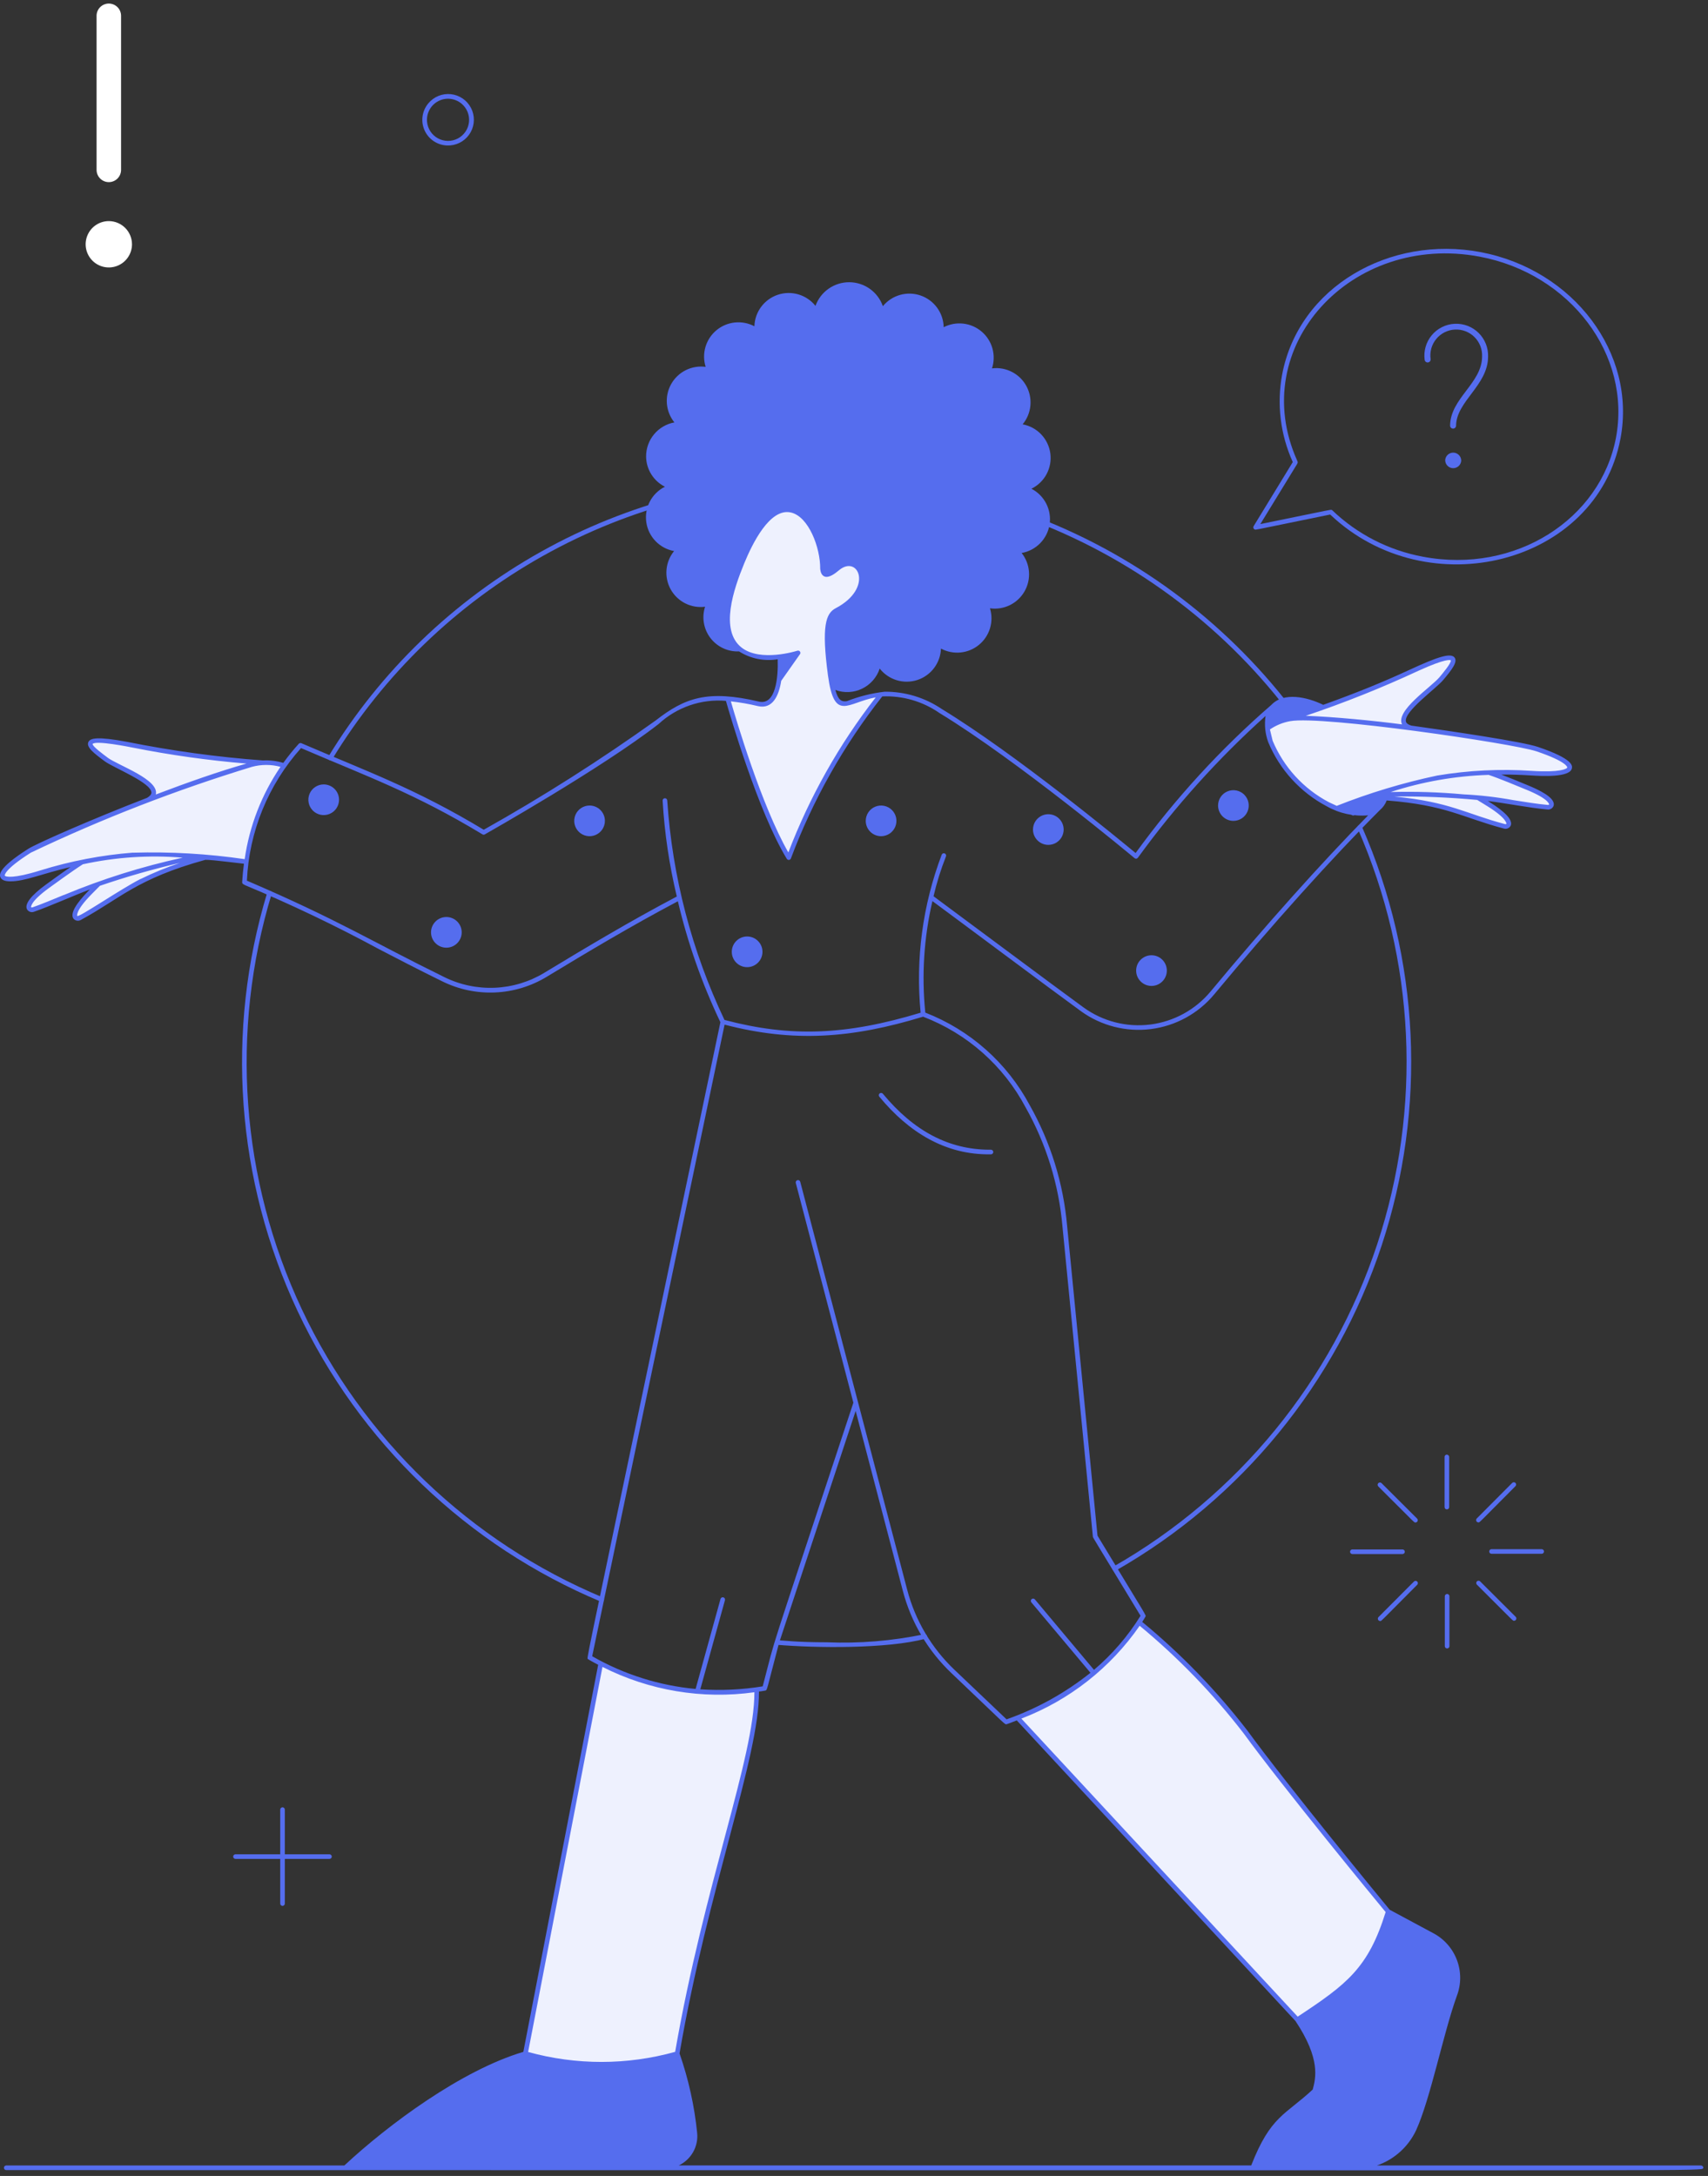 <svg width="292" height="372" viewBox="0 0 292 372" fill="none" xmlns="http://www.w3.org/2000/svg">
<rect x="0" y="0" width="292" height="372" fill="#333333" stroke="none"/>
<path d="M129.352 288.86C129.616 299.962 120.787 321.937 115.764 351.096C107.284 353.515 98.298 353.515 89.818 351.096L102.716 284.396C110.896 288.671 120.225 290.234 129.352 288.86Z" fill="#EEF1FE"/>
<path d="M237.321 326.806C234.361 336.458 230.877 339.309 221.782 345.281L173.926 293.667C182.403 290.551 189.685 284.847 194.739 277.362C201.477 282.897 207.572 289.172 212.909 296.07C220.219 306.091 237.321 326.806 237.321 326.806Z" fill="#EEF1FE"/>
<path d="M190.367 267.818C211.685 255.649 227.744 236.018 235.448 212.711C243.152 189.403 241.956 164.069 232.089 141.592C232.056 141.498 232.059 141.394 232.099 141.302C232.138 141.21 232.211 141.137 232.303 141.097C232.394 141.056 232.498 141.052 232.592 141.085C232.687 141.118 232.765 141.185 232.812 141.273C242.757 163.929 243.964 189.463 236.2 212.955C228.437 236.448 212.253 256.235 190.767 268.503C190.676 268.556 190.568 268.571 190.466 268.544C190.364 268.517 190.277 268.451 190.224 268.36C190.171 268.27 190.156 268.161 190.183 268.06C190.21 267.958 190.276 267.871 190.367 267.818Z" fill="#556DEE"/>
<path d="M230.986 139.189C222.9 122.252 210.197 107.943 194.338 97.907C178.48 87.871 160.109 82.516 141.342 82.46C124.369 82.403 107.668 86.73 92.858 95.02C78.047 103.311 65.628 115.285 56.803 129.784C56.747 129.873 56.658 129.936 56.556 129.959C56.454 129.983 56.347 129.965 56.258 129.909C56.169 129.854 56.106 129.765 56.082 129.663C56.059 129.561 56.077 129.454 56.132 129.365C65.029 114.752 77.548 102.683 92.477 94.328C107.406 85.972 124.24 81.613 141.348 81.672C160.265 81.729 178.782 87.127 194.767 97.244C210.752 107.361 223.556 121.786 231.704 138.858C231.726 138.905 231.738 138.956 231.74 139.008C231.742 139.06 231.734 139.112 231.716 139.161C231.698 139.209 231.67 139.254 231.635 139.292C231.6 139.33 231.557 139.361 231.51 139.383C231.415 139.427 231.306 139.431 231.208 139.395C231.109 139.358 231.029 139.284 230.986 139.189Z" fill="#556DEE"/>
<path d="M102.725 273.821C79.892 264.258 61.421 246.564 50.885 224.164C40.349 201.764 38.5 176.252 45.694 152.566C45.724 152.466 45.793 152.382 45.886 152.333C45.978 152.284 46.086 152.274 46.186 152.304C46.286 152.335 46.37 152.404 46.419 152.496C46.468 152.588 46.478 152.696 46.448 152.796C39.311 176.294 41.147 201.605 51.599 223.827C62.052 246.049 80.379 263.602 103.031 273.088C103.128 273.129 103.205 273.206 103.245 273.304C103.285 273.401 103.285 273.511 103.244 273.608C103.204 273.705 103.126 273.782 103.029 273.822C102.931 273.862 102.822 273.862 102.725 273.821Z" fill="#556DEE"/>
<path d="M132.766 281.189C132.556 281.17 132.531 280.401 133.04 280.418C133.939 280.445 136.102 280.763 141.348 280.763C146.927 280.992 152.514 280.534 157.982 279.398C158.083 279.37 158.19 279.383 158.281 279.435C158.372 279.487 158.439 279.572 158.467 279.673C158.495 279.774 158.481 279.882 158.43 279.973C158.378 280.064 158.292 280.13 158.191 280.158C151.698 281.909 139.414 281.752 132.766 281.189Z" fill="#556DEE"/>
<path d="M254.55 132.088C256.195 132.607 259.45 133.961 261.301 134.725C266.354 136.82 265.422 138.087 264.544 137.999C260.841 137.66 256.088 136.644 252.68 136.376C253.469 136.86 254.146 137.277 254.5 137.499C259.142 140.391 258.013 141.489 257.169 141.269C253.817 140.379 248.553 138.387 245.417 137.658C241.589 136.867 237.699 136.411 233.791 136.296L228.498 138.202L226.986 137.49C222.564 135.156 219.096 131.353 217.178 126.736L216.652 124.522C217.809 123.711 219.126 123.159 220.515 122.903C227.978 120.496 235.282 117.622 242.384 114.3C250.901 110.479 248.576 113.441 246.406 116.021C244.824 117.907 236.931 123.16 241.169 124.442C245.312 125.014 259.908 127.098 262.791 128.079C270.941 130.831 269.678 132.687 261.804 132.186C259.014 132.008 255.591 132.027 254.55 132.088Z" fill="#EEF1FE"/>
<path d="M48.579 130.881C45.129 135.753 42.923 141.395 42.153 147.315L35.223 146.554C31.446 147.574 27.768 148.935 24.236 150.62C21.367 152.086 16.731 155.249 13.677 156.904C12.904 157.323 11.549 156.523 15.376 152.616C15.675 152.317 16.228 151.753 16.884 151.098C13.794 152.114 8.924 154.378 5.736 155.482C4.898 155.769 3.7 154.757 8.115 151.525C9.079 150.821 12.408 148.404 14.069 147.363C11.688 147.841 9.334 148.446 7.018 149.177C-0.513 151.538 -2.18 150.015 5.087 145.425C6.534 144.503 15.56 140.507 25.359 136.728C29.18 134.472 20.145 131.282 18.16 129.83C15.437 127.831 12.487 125.5 21.666 127.205C29.34 128.77 37.106 129.835 44.918 130.393C46.158 130.324 47.401 130.49 48.579 130.881Z" fill="#EEF1FE"/>
<path d="M142.247 117.274C142.232 117.054 139.978 105.939 143.043 104.329C150.165 100.594 146.901 94.064 143.185 97.177C141.399 98.669 140.726 98.434 140.615 97.232C140.676 90.61 134.201 79.198 127.138 95.522C124.812 100.893 124.157 104.609 124.5 107.154C125.097 111.616 128.839 112.81 133.325 112.263L136.438 111.614L133.17 116.296C132.833 118.573 131.937 120.864 129.645 120.328C127.924 119.903 126.174 119.61 124.408 119.45C124.408 119.45 129.553 137.939 134.844 146.621C138.618 136.546 143.942 127.122 150.624 118.69C145.425 119.199 143.386 122.769 142.247 117.274Z" fill="#EEF1FE"/>
<path d="M253.11 43.1C237.642 40.167 222.035 49.011 219.192 64.047C218.258 69.099 218.894 74.316 221.014 78.995L214.322 89.953C214.286 90.012 214.267 90.081 214.266 90.15C214.265 90.22 214.282 90.289 214.317 90.35C214.351 90.411 214.4 90.461 214.461 90.497C214.521 90.532 214.589 90.551 214.659 90.552C214.868 90.552 216.754 90.133 227.408 87.965C244.082 103.78 272.964 96.522 277.038 74.977C279.792 60.421 269.057 46.124 253.11 43.1ZM276.263 74.845C273.638 88.727 259.111 98.172 243.267 95.175C237.425 94.093 232.027 91.326 227.738 87.215C227.667 87.169 227.661 87.137 227.345 87.183C226.609 87.292 224.203 87.824 215.468 89.599L221.752 79.334C221.848 79.047 221.936 79.125 221.768 78.752C213.027 59.271 231.04 39.74 252.98 43.881C268.481 46.809 278.936 60.702 276.263 74.845Z" fill="#556DEE"/>
<path d="M248.416 73.278C248.28 73.277 248.149 73.221 248.054 73.124C247.959 73.026 247.906 72.895 247.907 72.759C247.961 68.084 253.353 65.511 253.376 60.972C253.406 60.356 253.306 59.741 253.084 59.166C252.862 58.591 252.522 58.068 252.086 57.632C251.65 57.196 251.128 56.856 250.553 56.634C249.978 56.411 249.363 56.312 248.747 56.341C248.131 56.37 247.528 56.528 246.977 56.804C246.425 57.08 245.938 57.468 245.545 57.944C245.153 58.419 244.864 58.971 244.698 59.565C244.531 60.159 244.49 60.781 244.578 61.391C244.594 61.524 244.558 61.658 244.476 61.765C244.394 61.871 244.274 61.941 244.141 61.96C244.008 61.979 243.873 61.945 243.765 61.866C243.657 61.786 243.584 61.668 243.562 61.535C243.46 60.787 243.514 60.026 243.721 59.3C243.928 58.574 244.284 57.899 244.766 57.318C245.248 56.736 245.845 56.262 246.52 55.924C247.196 55.586 247.934 55.392 248.688 55.355C249.442 55.317 250.196 55.437 250.901 55.706C251.606 55.976 252.248 56.389 252.785 56.919C253.322 57.45 253.743 58.086 254.022 58.788C254.3 59.49 254.429 60.243 254.401 60.997C254.375 65.888 248.979 68.599 248.931 72.772C248.929 72.907 248.874 73.036 248.777 73.13C248.681 73.225 248.551 73.278 248.416 73.278Z" fill="#556DEE"/>
<path d="M249.81 78.773C249.783 79.128 249.618 79.459 249.352 79.695C249.085 79.931 248.736 80.054 248.381 80.038C248.025 80.022 247.689 79.868 247.444 79.609C247.2 79.35 247.066 79.006 247.07 78.649C247.098 78.294 247.262 77.963 247.529 77.727C247.796 77.491 248.144 77.368 248.5 77.384C248.856 77.4 249.192 77.554 249.436 77.813C249.681 78.073 249.815 78.417 249.81 78.773Z" fill="#556DEE"/>
<path d="M231.195 265.679C231.09 265.679 230.99 265.638 230.916 265.564C230.842 265.49 230.801 265.39 230.801 265.285C230.801 265.181 230.842 265.081 230.916 265.007C230.99 264.933 231.09 264.892 231.195 264.892H239.773C239.877 264.892 239.977 264.933 240.051 265.007C240.125 265.081 240.166 265.181 240.166 265.285C240.166 265.39 240.125 265.49 240.051 265.564C239.977 265.638 239.877 265.679 239.773 265.679H231.195Z" fill="#556DEE"/>
<path d="M254.99 265.635C254.885 265.635 254.785 265.594 254.711 265.52C254.637 265.446 254.596 265.346 254.596 265.241C254.596 265.137 254.637 265.037 254.711 264.963C254.785 264.889 254.885 264.848 254.99 264.848H263.567C263.672 264.848 263.772 264.889 263.846 264.963C263.92 265.037 263.961 265.137 263.961 265.241C263.961 265.346 263.92 265.446 263.846 265.52C263.772 265.594 263.672 265.635 263.567 265.635H254.99Z" fill="#556DEE"/>
<path d="M246.965 257.654V249.076C246.964 249.025 246.973 248.974 246.992 248.926C247.011 248.879 247.039 248.835 247.075 248.798C247.111 248.762 247.154 248.733 247.201 248.713C247.248 248.693 247.299 248.683 247.35 248.683C247.454 248.687 247.553 248.729 247.627 248.801C247.701 248.874 247.746 248.971 247.753 249.074V257.652C247.753 257.704 247.743 257.755 247.723 257.803C247.703 257.851 247.674 257.894 247.638 257.931C247.564 258.005 247.464 258.047 247.36 258.047C247.308 258.047 247.257 258.037 247.209 258.018C247.161 257.998 247.118 257.969 247.081 257.933C247.007 257.859 246.965 257.759 246.965 257.654Z" fill="#556DEE"/>
<path d="M247.006 281.453V272.875C247.013 272.775 247.058 272.682 247.131 272.614C247.204 272.545 247.301 272.508 247.401 272.508C247.501 272.508 247.597 272.545 247.67 272.614C247.744 272.682 247.788 272.775 247.796 272.875V281.453C247.788 281.552 247.744 281.646 247.67 281.714C247.597 281.782 247.501 281.82 247.401 281.82C247.301 281.82 247.204 281.782 247.131 281.714C247.058 281.646 247.013 281.552 247.006 281.453Z" fill="#556DEE"/>
<path d="M241.988 260.285C241.75 260.285 242.198 260.669 235.633 254.116C235.559 254.042 235.518 253.942 235.518 253.838C235.518 253.733 235.559 253.633 235.633 253.559C235.707 253.485 235.807 253.444 235.912 253.444C236.016 253.444 236.116 253.485 236.19 253.559L242.265 259.613C242.32 259.668 242.357 259.738 242.373 259.814C242.388 259.89 242.38 259.969 242.351 260.041C242.321 260.113 242.271 260.175 242.207 260.218C242.142 260.262 242.066 260.285 241.988 260.285Z" fill="#556DEE"/>
<path d="M258.844 277.083C258.608 277.083 259.054 277.466 252.491 270.914C252.454 270.877 252.425 270.834 252.405 270.786C252.385 270.738 252.375 270.687 252.375 270.635C252.375 270.583 252.385 270.532 252.405 270.484C252.425 270.436 252.454 270.392 252.49 270.356C252.527 270.319 252.57 270.29 252.618 270.27C252.666 270.25 252.717 270.24 252.769 270.24C252.821 270.239 252.872 270.25 252.92 270.269C252.968 270.289 253.012 270.318 253.048 270.355L259.123 276.411C259.178 276.466 259.216 276.536 259.231 276.612C259.246 276.689 259.238 276.768 259.209 276.84C259.179 276.912 259.128 276.973 259.063 277.017C258.999 277.06 258.922 277.083 258.844 277.083Z" fill="#556DEE"/>
<path d="M252.75 260.267C252.672 260.267 252.595 260.243 252.531 260.2C252.466 260.157 252.415 260.095 252.385 260.023C252.356 259.951 252.348 259.872 252.363 259.796C252.378 259.719 252.416 259.649 252.471 259.594L258.525 253.519C258.598 253.445 258.698 253.403 258.803 253.403C258.907 253.403 259.008 253.444 259.082 253.517C259.156 253.591 259.198 253.691 259.198 253.795C259.199 253.9 259.158 254 259.084 254.074C252.515 260.679 252.98 260.267 252.75 260.267Z" fill="#556DEE"/>
<path d="M235.953 277.125C235.875 277.125 235.798 277.103 235.733 277.059C235.668 277.016 235.617 276.955 235.587 276.883C235.557 276.811 235.549 276.731 235.564 276.655C235.579 276.578 235.617 276.508 235.672 276.452L241.728 270.378C241.802 270.304 241.902 270.262 242.007 270.262C242.111 270.262 242.211 270.304 242.285 270.378C242.359 270.452 242.401 270.552 242.401 270.656C242.401 270.761 242.359 270.861 242.285 270.935C235.716 277.535 236.192 277.125 235.953 277.125Z" fill="#556DEE"/>
<path d="M18.605 31.137C18.049 31.137 17.516 30.916 17.123 30.523C16.73 30.13 16.51 29.598 16.51 29.042V2.703C16.51 2.147 16.73 1.615 17.123 1.222C17.516 0.829 18.049 0.608 18.605 0.608C19.16 0.608 19.693 0.829 20.086 1.222C20.479 1.615 20.699 2.147 20.699 2.703V29.042C20.699 29.598 20.479 30.13 20.086 30.523C19.693 30.916 19.16 31.137 18.605 31.137Z" fill="white"/>
<path d="M18.606 37.8C17.822 37.8 17.056 38.032 16.404 38.467C15.753 38.902 15.245 39.52 14.945 40.244C14.645 40.968 14.566 41.764 14.718 42.533C14.871 43.301 15.248 44.007 15.802 44.561C16.356 45.116 17.062 45.493 17.83 45.646C18.599 45.799 19.395 45.721 20.119 45.421C20.843 45.121 21.462 44.614 21.897 43.962C22.332 43.311 22.565 42.545 22.565 41.761C22.564 40.711 22.146 39.705 21.404 38.962C20.662 38.22 19.656 37.802 18.606 37.8Z" fill="white"/>
<path d="M73.233 17.659C73.697 17.102 74.291 16.668 74.963 16.396C75.635 16.124 76.364 16.022 77.085 16.099C77.806 16.177 78.496 16.431 79.095 16.84C79.694 17.249 80.182 17.799 80.517 18.442C80.852 19.085 81.022 19.801 81.013 20.526C81.004 21.251 80.817 21.963 80.466 22.598C80.116 23.232 79.615 23.771 79.006 24.165C78.398 24.559 77.701 24.797 76.979 24.857C76.113 24.935 75.243 24.753 74.48 24.336C73.717 23.919 73.096 23.284 72.695 22.513C72.293 21.741 72.13 20.868 72.226 20.004C72.322 19.14 72.672 18.324 73.233 17.659ZM73.007 20.801C73.059 21.392 73.255 21.961 73.579 22.457C73.903 22.954 74.345 23.362 74.865 23.647C75.385 23.932 75.967 24.084 76.56 24.09C77.153 24.096 77.738 23.956 78.263 23.681C78.789 23.407 79.239 23.007 79.573 22.517C79.907 22.028 80.115 21.463 80.178 20.873C80.242 20.284 80.159 19.688 79.937 19.138C79.715 18.589 79.361 18.102 78.906 17.722C78.36 17.265 77.691 16.98 76.984 16.903C76.276 16.826 75.562 16.961 74.931 17.29C74.299 17.618 73.78 18.127 73.438 18.751C73.095 19.375 72.945 20.086 73.007 20.795V20.801Z" fill="#556DEE"/>
<path d="M47.906 325.438V309.369C47.906 309.265 47.948 309.164 48.022 309.091C48.095 309.017 48.196 308.975 48.3 308.975C48.404 308.975 48.505 309.017 48.578 309.091C48.652 309.164 48.694 309.265 48.694 309.369V325.44C48.694 325.544 48.652 325.644 48.578 325.718C48.504 325.792 48.404 325.833 48.299 325.833C48.195 325.832 48.094 325.791 48.021 325.716C47.947 325.642 47.906 325.542 47.906 325.438Z" fill="#556DEE"/>
<path d="M56.326 317.796H40.255C40.151 317.796 40.05 317.755 39.977 317.681C39.903 317.607 39.861 317.507 39.861 317.402C39.861 317.298 39.903 317.198 39.977 317.124C40.05 317.05 40.151 317.008 40.255 317.008H56.326C56.43 317.008 56.531 317.05 56.604 317.124C56.678 317.198 56.72 317.298 56.72 317.402C56.72 317.507 56.678 317.607 56.604 317.681C56.531 317.755 56.43 317.796 56.326 317.796Z" fill="#556DEE"/>
<path d="M55.331 134.103C54.813 134.105 54.307 134.26 53.877 134.549C53.447 134.837 53.112 135.247 52.915 135.726C52.717 136.205 52.666 136.731 52.768 137.239C52.869 137.747 53.119 138.214 53.485 138.58C53.851 138.946 54.318 139.196 54.826 139.297C55.334 139.399 55.86 139.348 56.339 139.15C56.818 138.953 57.228 138.618 57.517 138.188C57.805 137.758 57.96 137.252 57.962 136.734C57.963 136.388 57.895 136.046 57.763 135.726C57.632 135.407 57.438 135.116 57.193 134.872C56.949 134.627 56.658 134.434 56.339 134.302C56.019 134.17 55.677 134.102 55.331 134.103Z" fill="#556DEE"/>
<path d="M76.31 162.017C77.758 162.017 78.933 160.843 78.933 159.395C78.933 157.946 77.758 156.772 76.31 156.772C74.862 156.772 73.688 157.946 73.688 159.395C73.688 160.843 74.862 162.017 76.31 162.017Z" fill="#556DEE"/>
<path d="M100.799 137.712C100.28 137.711 99.772 137.864 99.34 138.151C98.908 138.439 98.571 138.848 98.371 139.327C98.172 139.806 98.119 140.334 98.219 140.843C98.32 141.352 98.569 141.82 98.936 142.187C99.302 142.555 99.77 142.805 100.279 142.907C100.787 143.008 101.315 142.957 101.795 142.758C102.274 142.56 102.684 142.224 102.973 141.793C103.261 141.361 103.415 140.854 103.415 140.335C103.415 139.64 103.14 138.974 102.649 138.483C102.159 137.991 101.493 137.714 100.799 137.712Z" fill="#556DEE"/>
<path d="M127.73 165.346C129.178 165.346 130.353 164.172 130.353 162.723C130.353 161.275 129.178 160.101 127.73 160.101C126.282 160.101 125.107 161.275 125.107 162.723C125.107 164.172 126.282 165.346 127.73 165.346Z" fill="#556DEE"/>
<path d="M150.63 142.958C151.149 142.958 151.656 142.804 152.087 142.516C152.519 142.227 152.855 141.818 153.053 141.339C153.252 140.859 153.304 140.332 153.203 139.823C153.101 139.315 152.852 138.847 152.485 138.48C152.118 138.114 151.651 137.864 151.142 137.763C150.633 137.662 150.106 137.713 149.627 137.912C149.148 138.11 148.738 138.447 148.45 138.878C148.162 139.309 148.008 139.816 148.008 140.335C148.008 141.03 148.285 141.697 148.777 142.189C149.268 142.68 149.935 142.957 150.63 142.958Z" fill="#556DEE"/>
<path d="M179.222 144.441C179.741 144.441 180.248 144.287 180.679 143.999C181.111 143.71 181.447 143.301 181.645 142.822C181.844 142.342 181.896 141.815 181.794 141.306C181.693 140.798 181.443 140.33 181.077 139.964C180.71 139.597 180.243 139.347 179.734 139.246C179.225 139.145 178.698 139.197 178.219 139.395C177.739 139.594 177.33 139.93 177.042 140.361C176.753 140.792 176.6 141.299 176.6 141.818C176.6 142.514 176.876 143.181 177.368 143.672C177.86 144.164 178.527 144.441 179.222 144.441Z" fill="#556DEE"/>
<path d="M210.863 140.335C211.382 140.335 211.889 140.181 212.32 139.893C212.751 139.605 213.087 139.195 213.286 138.716C213.484 138.237 213.536 137.709 213.435 137.201C213.334 136.692 213.084 136.225 212.717 135.858C212.351 135.491 211.883 135.241 211.374 135.14C210.866 135.039 210.338 135.091 209.859 135.289C209.38 135.488 208.97 135.824 208.682 136.255C208.394 136.687 208.24 137.194 208.24 137.712C208.24 138.057 208.308 138.398 208.44 138.716C208.572 139.034 208.765 139.323 209.008 139.567C209.252 139.81 209.541 140.003 209.859 140.135C210.177 140.267 210.518 140.335 210.863 140.335Z" fill="#556DEE"/>
<path d="M196.859 168.555C198.307 168.555 199.482 167.381 199.482 165.932C199.482 164.484 198.307 163.31 196.859 163.31C195.411 163.31 194.236 164.484 194.236 165.932C194.236 167.381 195.411 168.555 196.859 168.555Z" fill="#556DEE"/>
<path d="M290.802 370.21H235.395C236.857 369.705 238.204 368.912 239.355 367.878C240.506 366.844 241.439 365.59 242.098 364.19C244.567 358.765 246.748 347.625 249.052 341.247C249.822 339.252 249.825 337.044 249.062 335.047C248.299 333.051 246.823 331.408 244.919 330.436L237.588 326.495C236.568 325.257 220.267 305.471 213.239 295.839C207.96 289.004 201.935 282.779 195.274 277.282C195.356 277.156 195.76 276.524 195.825 276.387C195.934 276.063 196.366 276.974 187.629 262.541L182.438 209.603C181.805 202.334 179.621 195.285 176.034 188.931C172.168 181.695 165.837 176.084 158.189 173.115C157.542 166.738 157.954 160.297 159.408 154.053C163.768 157.262 179.652 169.135 184.797 172.872C188.252 175.371 192.528 176.464 196.759 175.929C200.989 175.395 204.859 173.274 207.585 169.994C217.462 158.084 227.772 146.619 235.939 138.458C236.447 138.027 236.837 137.473 237.07 136.849C247.263 137.633 250.045 139.782 257.075 141.642C257.298 141.717 257.54 141.71 257.759 141.622C257.977 141.534 258.156 141.371 258.265 141.162C258.874 139.759 255.623 137.727 254.356 136.935C257.461 137.319 261.424 138.106 264.516 138.391C264.749 138.429 264.988 138.382 265.19 138.259C265.391 138.137 265.542 137.945 265.615 137.721C265.967 136.311 262.794 134.914 261.26 134.277C260.003 133.757 258.194 133.008 256.652 132.417C258.441 132.404 260.355 132.48 261.794 132.572C263.447 132.679 268.412 132.966 268.73 131.351C268.81 130.957 269.044 129.761 262.934 127.697C260.267 126.79 248.233 125.022 241.272 124.048C240.73 123.879 240.42 123.64 240.357 123.338C239.993 121.642 245.481 117.745 246.719 116.269C248.219 114.484 249.232 113.162 248.677 112.421C248.009 111.535 245.653 112.345 240.885 114.553C236.446 116.606 232.058 118.395 226.222 120.498C223.432 119.143 219.46 118.267 217.344 120.515C208.671 128.042 200.888 136.537 194.145 145.834C191.535 143.668 173.531 128.829 161.009 121.214C158.13 119.258 154.723 118.226 151.243 118.254C149.031 118.511 146.862 119.053 144.789 119.867C143.859 120.031 143.277 119.658 142.816 117.959C143.553 118.23 144.337 118.35 145.121 118.312C145.906 118.274 146.674 118.078 147.382 117.737C148.089 117.395 148.72 116.915 149.238 116.324C149.755 115.734 150.149 115.045 150.395 114.3C151.138 115.245 152.153 115.939 153.303 116.288C154.454 116.638 155.684 116.625 156.827 116.252C157.97 115.879 158.97 115.163 159.693 114.203C160.416 113.242 160.826 112.082 160.868 110.881C161.892 111.43 163.056 111.662 164.212 111.548C165.368 111.435 166.465 110.98 167.362 110.243C168.26 109.505 168.918 108.518 169.254 107.405C169.589 106.293 169.587 105.106 169.247 103.996C170.409 104.159 171.592 103.971 172.646 103.455C173.699 102.939 174.573 102.119 175.156 101.101C175.738 100.083 176.002 98.913 175.913 97.744C175.825 96.574 175.387 95.458 174.658 94.54C175.867 94.327 176.978 93.741 177.835 92.863C178.693 91.986 179.254 90.861 179.439 89.648C179.624 88.435 179.424 87.194 178.867 86.101C178.31 85.008 177.424 84.117 176.334 83.553C177.44 83.013 178.347 82.137 178.927 81.051C179.507 79.965 179.729 78.724 179.563 77.504C179.396 76.285 178.849 75.149 177.999 74.258C177.149 73.367 176.04 72.767 174.83 72.543C175.581 71.639 176.042 70.529 176.155 69.359C176.268 68.189 176.026 67.012 175.462 65.981C174.897 64.95 174.036 64.112 172.989 63.576C171.943 63.04 170.76 62.831 169.593 62.977C169.955 61.871 169.979 60.683 169.664 59.563C169.349 58.444 168.708 57.443 167.823 56.689C166.937 55.934 165.848 55.46 164.692 55.327C163.537 55.193 162.368 55.406 161.333 55.938C161.308 54.74 160.916 53.578 160.211 52.609C159.505 51.64 158.52 50.911 157.387 50.519C156.254 50.127 155.028 50.092 153.875 50.418C152.721 50.744 151.696 51.415 150.935 52.342C150.518 51.15 149.742 50.116 148.714 49.383C147.685 48.65 146.455 48.254 145.192 48.248C143.93 48.243 142.696 48.628 141.661 49.352C140.627 50.076 139.842 51.103 139.414 52.291C138.664 51.354 137.645 50.67 136.494 50.33C135.343 49.991 134.115 50.012 132.976 50.393C131.838 50.773 130.844 51.493 130.128 52.456C129.411 53.42 129.008 54.579 128.972 55.779C127.944 55.237 126.779 55.012 125.623 55.133C124.468 55.254 123.374 55.715 122.481 56.459C121.588 57.202 120.936 58.194 120.608 59.309C120.28 60.423 120.29 61.61 120.637 62.719C119.474 62.563 118.291 62.759 117.241 63.282C116.19 63.806 115.321 64.632 114.746 65.655C114.17 66.677 113.914 67.849 114.011 69.018C114.109 70.188 114.555 71.301 115.291 72.214C113.926 72.465 112.693 73.188 111.809 74.258C110.924 75.328 110.446 76.675 110.457 78.063C110.469 79.134 110.776 80.18 111.344 81.088C111.911 81.996 112.717 82.731 113.674 83.212C112.574 83.76 111.674 84.641 111.102 85.729C110.531 86.818 110.317 88.058 110.49 89.276C110.663 90.493 111.216 91.624 112.068 92.51C112.921 93.395 114.031 93.99 115.241 94.209C114.5 95.119 114.049 96.23 113.946 97.398C113.844 98.567 114.094 99.739 114.664 100.764C115.234 101.789 116.099 102.62 117.146 103.148C118.193 103.677 119.375 103.879 120.539 103.73C120.248 104.626 120.18 105.58 120.338 106.509C120.496 107.438 120.877 108.315 121.447 109.065C122.018 109.815 122.762 110.416 123.615 110.817C124.468 111.217 125.406 111.405 126.347 111.365C128.31 112.609 130.662 113.087 132.954 112.708C133.057 115.711 132.65 120.626 129.739 119.943C121.006 117.89 117.097 119.272 112.13 123.146C102.67 129.915 92.846 136.161 82.701 141.854C70.937 134.757 62.494 131.788 51.526 127.059C51.45 127.026 51.366 127.019 51.286 127.036C51.206 127.054 51.133 127.096 51.077 127.157C50.135 128.196 49.252 129.286 48.43 130.423C47.301 130.083 46.121 129.942 44.944 130.004C37.145 129.428 29.389 128.367 21.722 126.826C16.653 125.885 15.411 126.166 15.1 126.88C14.732 127.733 16.033 128.766 17.912 130.155C19.42 131.263 25.828 133.772 25.884 135.488C25.884 135.796 25.641 136.104 25.14 136.399C15.283 140.209 6.206 144.244 4.859 145.096C-0.587 148.546 -0.074 149.652 0.094 150.017C0.303 150.457 0.858 150.677 1.77 150.677C4.283 150.677 7.078 149.39 12.05 148.23C10.245 149.476 8.167 150.993 7.861 151.219C5.276 153.104 4.155 154.581 4.623 155.471C4.747 155.672 4.938 155.822 5.163 155.894C5.388 155.966 5.631 155.955 5.848 155.863C8.46 154.958 12.465 153.161 15.36 152.061C14.313 153.127 11.657 155.855 12.576 157.072C12.731 157.25 12.945 157.366 13.179 157.401C13.412 157.435 13.65 157.384 13.85 157.258C20.572 153.607 23.337 150.243 35.109 146.994C35.798 146.994 36.548 147.057 41.703 147.662C41.564 148.69 41.463 149.737 41.4 150.804C41.387 151.014 41.469 151.127 41.944 151.351C49.756 154.611 57.398 158.263 64.842 162.294C68.122 163.997 71.511 165.761 75.596 167.765C78.401 169.153 81.51 169.809 84.636 169.673C87.762 169.537 90.803 168.613 93.477 166.988C100.442 162.769 107.905 158.301 115.89 154.081C117.569 161.212 120.006 168.144 123.159 174.758C103.961 266.354 100.844 280.841 100.484 283.166C100.4 283.721 100.484 283.585 100.521 283.635C100.691 283.78 102.067 284.509 102.264 284.611L89.469 350.786C78.908 353.928 66.427 363.172 58.87 370.21H1.065C0.961 370.21 0.861 370.252 0.787 370.326C0.713 370.4 0.672 370.5 0.672 370.604C0.672 370.709 0.713 370.809 0.787 370.883C0.861 370.956 0.961 370.998 1.065 370.998C279.685 370.998 287.132 371.153 290.846 370.835C291.479 370.78 291.148 370.21 290.802 370.21ZM212.591 296.304C219.481 305.745 235.25 324.912 236.89 326.887C233.93 336.429 230.273 339.223 221.854 344.766L174.612 293.811C182.799 290.679 189.848 285.147 194.837 277.94C201.419 283.382 207.374 289.542 212.591 296.304ZM257.532 140.85C257.517 140.882 257.408 140.919 257.268 140.882C250.502 139.095 247.999 137.111 238.348 136.173C243.089 136.12 247.828 136.315 252.548 136.757L254.291 137.832C257.718 139.968 257.532 140.85 257.532 140.85ZM261.149 135.09C264.878 136.64 264.84 137.532 264.84 137.532C264.84 137.568 264.729 137.622 264.578 137.608C262.808 137.446 260.751 137.115 258.761 136.799C255.943 136.278 253.092 135.946 250.23 135.806C246.078 135.425 241.908 135.292 237.741 135.408C243.159 133.639 248.802 132.651 254.499 132.475C256.122 133.005 259.574 134.436 261.149 135.09ZM262.67 128.445C267.976 130.238 267.945 131.2 267.945 131.2C267.894 131.451 266.667 132.101 261.834 131.786C256.445 131.427 251.032 131.696 245.705 132.587C239.844 133.828 234.098 135.562 228.528 137.769L227.181 137.14C222.859 134.858 219.462 131.147 217.571 126.64L217.106 124.706C218.154 123.991 219.343 123.507 220.593 123.286C226.033 122.31 258.73 127.103 262.67 128.447V128.445ZM242.544 114.654C247.215 112.527 247.946 112.827 248.03 112.888C248.164 113.307 246.612 115.156 246.103 115.764C244.662 117.484 238.522 121.503 239.691 123.839C234.733 123.196 228.038 122.542 223.231 122.373C229.806 120.158 236.253 117.581 242.544 114.654ZM129.559 120.712C132.072 121.302 133.161 118.956 133.555 116.396C133.616 116.31 136.748 111.874 136.798 111.788C136.831 111.72 136.843 111.643 136.833 111.568C136.823 111.493 136.792 111.422 136.743 111.364C136.693 111.307 136.628 111.265 136.556 111.243C136.483 111.222 136.406 111.222 136.333 111.243C136.266 111.264 129.973 113.265 126.743 110.678C123.031 107.707 125.415 100.751 127.219 96.346C128.614 92.944 131.595 86.846 135.166 87.606C138.26 88.262 140.258 93.669 140.221 97.242C140.221 97.278 140.226 97.314 140.235 97.349C140.267 97.59 140.365 98.329 140.958 98.56C141.729 98.859 142.799 98.021 143.436 97.489C146.723 94.728 149.396 100.575 142.862 103.983C141.176 104.867 140.422 107.027 141.547 115.45C142.64 123.533 144.898 120.079 149.716 119.22C143.455 127.272 138.42 136.206 134.776 145.733C130.225 137.821 125.821 122.944 124.948 119.905C126.5 120.076 128.04 120.346 129.559 120.712ZM18.385 129.509C17.756 129.04 15.802 127.614 15.827 127.19C16.338 126.533 22.151 127.7 22.74 127.819C29.15 129.091 35.627 130 42.139 130.542C37.594 131.822 32.055 133.766 26.638 135.827C27.265 133.265 20.228 130.875 18.385 129.52V129.509ZM24.041 150.26C20.547 152.032 13.462 156.917 13.203 156.586C13.203 156.586 12.815 155.775 15.639 152.891C15.924 152.597 16.449 152.065 17.076 151.439C21.556 149.901 26.114 148.596 30.729 147.528C28.446 148.296 26.215 149.212 24.051 150.27L24.041 150.26ZM10.875 153.014C9.013 153.787 7.088 154.587 5.588 155.109C5.45 155.157 5.335 155.128 5.318 155.096C5.318 155.096 5.067 154.231 8.324 151.848C8.743 151.544 12.344 148.915 14.164 147.757C19.767 146.535 25.521 146.153 31.236 146.625C24.273 148.14 17.462 150.282 10.886 153.025L10.875 153.014ZM22.74 145.764C17.36 146.183 12.044 147.204 6.891 148.808C2.27 150.258 0.923 149.918 0.816 149.686C0.816 149.686 0.559 148.76 5.289 145.762C17.504 139.945 30.134 135.044 43.075 131.099C44.672 130.667 46.355 130.667 47.952 131.099C44.731 135.822 42.637 141.221 41.831 146.881C35.515 145.958 29.131 145.588 22.75 145.775L22.74 145.764ZM114.07 136.849C114.067 136.745 114.023 136.646 113.946 136.574C113.87 136.502 113.769 136.464 113.665 136.467C113.56 136.47 113.461 136.514 113.39 136.59C113.318 136.667 113.279 136.768 113.282 136.872C113.603 142.399 114.415 147.885 115.708 153.268C107.637 157.526 100.104 162.038 93.075 166.295C90.514 167.852 87.601 168.736 84.607 168.866C81.613 168.996 78.634 168.368 75.948 167.039C63.478 160.92 57.871 157.273 42.21 150.557C42.585 142.16 45.856 134.151 51.467 127.892C62.806 132.765 70.862 135.611 82.486 142.645C82.546 142.681 82.615 142.7 82.685 142.7C82.755 142.7 82.823 142.681 82.884 142.645C83.083 142.534 102.936 131.307 112.608 123.766C114.145 122.345 115.961 121.26 117.94 120.581C119.919 119.901 122.019 119.642 124.104 119.819C124.759 122.123 129.596 138.762 134.51 146.824C134.549 146.887 134.604 146.938 134.67 146.971C134.736 147.004 134.809 147.018 134.883 147.011C134.956 147.004 135.026 146.977 135.084 146.933C135.143 146.888 135.188 146.828 135.214 146.759C138.954 136.773 144.223 127.428 150.833 119.059C154.311 118.91 157.743 119.905 160.602 121.891C174.009 130.046 193.764 146.542 193.961 146.707C194.032 146.766 194.122 146.798 194.214 146.799H194.258C194.312 146.793 194.363 146.776 194.409 146.75C194.456 146.723 194.496 146.687 194.529 146.644C200.933 137.818 208.25 129.692 216.36 122.402C216.136 123.907 216.292 125.445 216.814 126.874C218.773 131.583 222.311 135.463 226.821 137.844C228.971 139.065 231.441 139.604 233.903 139.388C225.975 147.44 216.28 158.272 206.971 169.496C204.373 172.621 200.685 174.642 196.654 175.152C192.622 175.661 188.547 174.62 185.253 172.24C180.115 168.501 164.08 156.529 159.599 153.224C160.137 150.906 160.846 148.632 161.721 146.42C161.762 146.324 161.763 146.215 161.724 146.118C161.686 146.021 161.61 145.944 161.514 145.903C161.417 145.862 161.309 145.86 161.212 145.899C161.115 145.938 161.037 146.014 160.996 146.11C157.733 154.72 156.499 163.967 157.391 173.132C144.613 177.005 135.168 177.353 123.857 174.368C118.265 162.592 114.945 149.867 114.072 136.86L114.07 136.849ZM101.242 283.143L123.875 175.174C135.688 178.249 145.631 177.531 157.81 173.813C165.336 176.687 171.563 182.195 175.335 189.314C178.867 195.573 181.016 202.517 181.638 209.677L186.839 262.703C186.86 262.912 186.736 262.61 194.987 276.235C192.831 279.711 190.145 282.829 187.027 285.477L176.925 273.434C176.857 273.354 176.761 273.303 176.657 273.294C176.552 273.285 176.449 273.317 176.368 273.385C176.288 273.452 176.238 273.548 176.229 273.653C176.219 273.757 176.252 273.861 176.319 273.941L186.424 285.979C182.124 289.418 177.277 292.109 172.084 293.939L163.166 285.458C159.258 281.743 156.464 277.012 155.097 271.796L136.81 202.041C136.784 201.94 136.719 201.854 136.628 201.801C136.538 201.748 136.431 201.733 136.33 201.76C136.229 201.786 136.142 201.852 136.089 201.942C136.036 202.032 136.022 202.139 136.048 202.24L145.893 239.807C130.212 287.32 133.071 278.141 130.392 288.298C126.867 288.872 123.287 289.042 119.724 288.803L123.943 273.549C123.965 273.45 123.948 273.347 123.896 273.26C123.844 273.174 123.761 273.11 123.663 273.083C123.566 273.056 123.462 273.068 123.372 273.116C123.283 273.163 123.216 273.244 123.184 273.34L118.923 288.742C112.698 288.165 106.67 286.259 101.244 283.153L101.242 283.143ZM102.999 284.974C111.012 289.034 120.075 290.545 128.972 289.306C128.997 300.408 120.383 322.178 115.425 350.784C107.204 353.074 98.514 353.081 90.288 350.805L102.999 284.974ZM116.043 370.2C117.079 369.709 117.938 368.909 118.501 367.91C119.063 366.911 119.303 365.762 119.185 364.622C118.714 359.996 117.704 355.441 116.175 351.05C121.05 322.811 129.833 300.32 129.755 289.19C129.822 289.19 130.803 289.04 130.859 289.017C131.188 288.897 131.029 289.044 133.178 280.908L146.283 241.207L154.354 271.989C155.758 277.347 158.628 282.207 162.643 286.023C172.084 295.001 171.767 294.846 172.082 294.773C172.291 294.727 173.548 294.228 173.829 294.121L221.479 345.518C225.807 352.011 224.94 355.279 224.422 357.227C219.732 361.595 217.225 361.714 213.909 370.2H116.043Z" fill="#556DEE"/>
<path d="M169.418 197.343C169.523 197.343 169.623 197.301 169.697 197.228C169.77 197.154 169.812 197.054 169.812 196.949C169.812 196.845 169.77 196.745 169.697 196.671C169.623 196.597 169.523 196.555 169.418 196.555C169.357 196.555 169.311 196.555 169.257 196.555C162.256 196.555 156.269 193.413 150.936 186.989C150.87 186.908 150.774 186.857 150.67 186.848C150.565 186.838 150.462 186.87 150.381 186.936C150.301 187.003 150.25 187.099 150.24 187.203C150.23 187.307 150.262 187.411 150.329 187.491C155.337 193.547 161.621 197.492 169.418 197.343Z" fill="#556DEE"/>
</svg>
